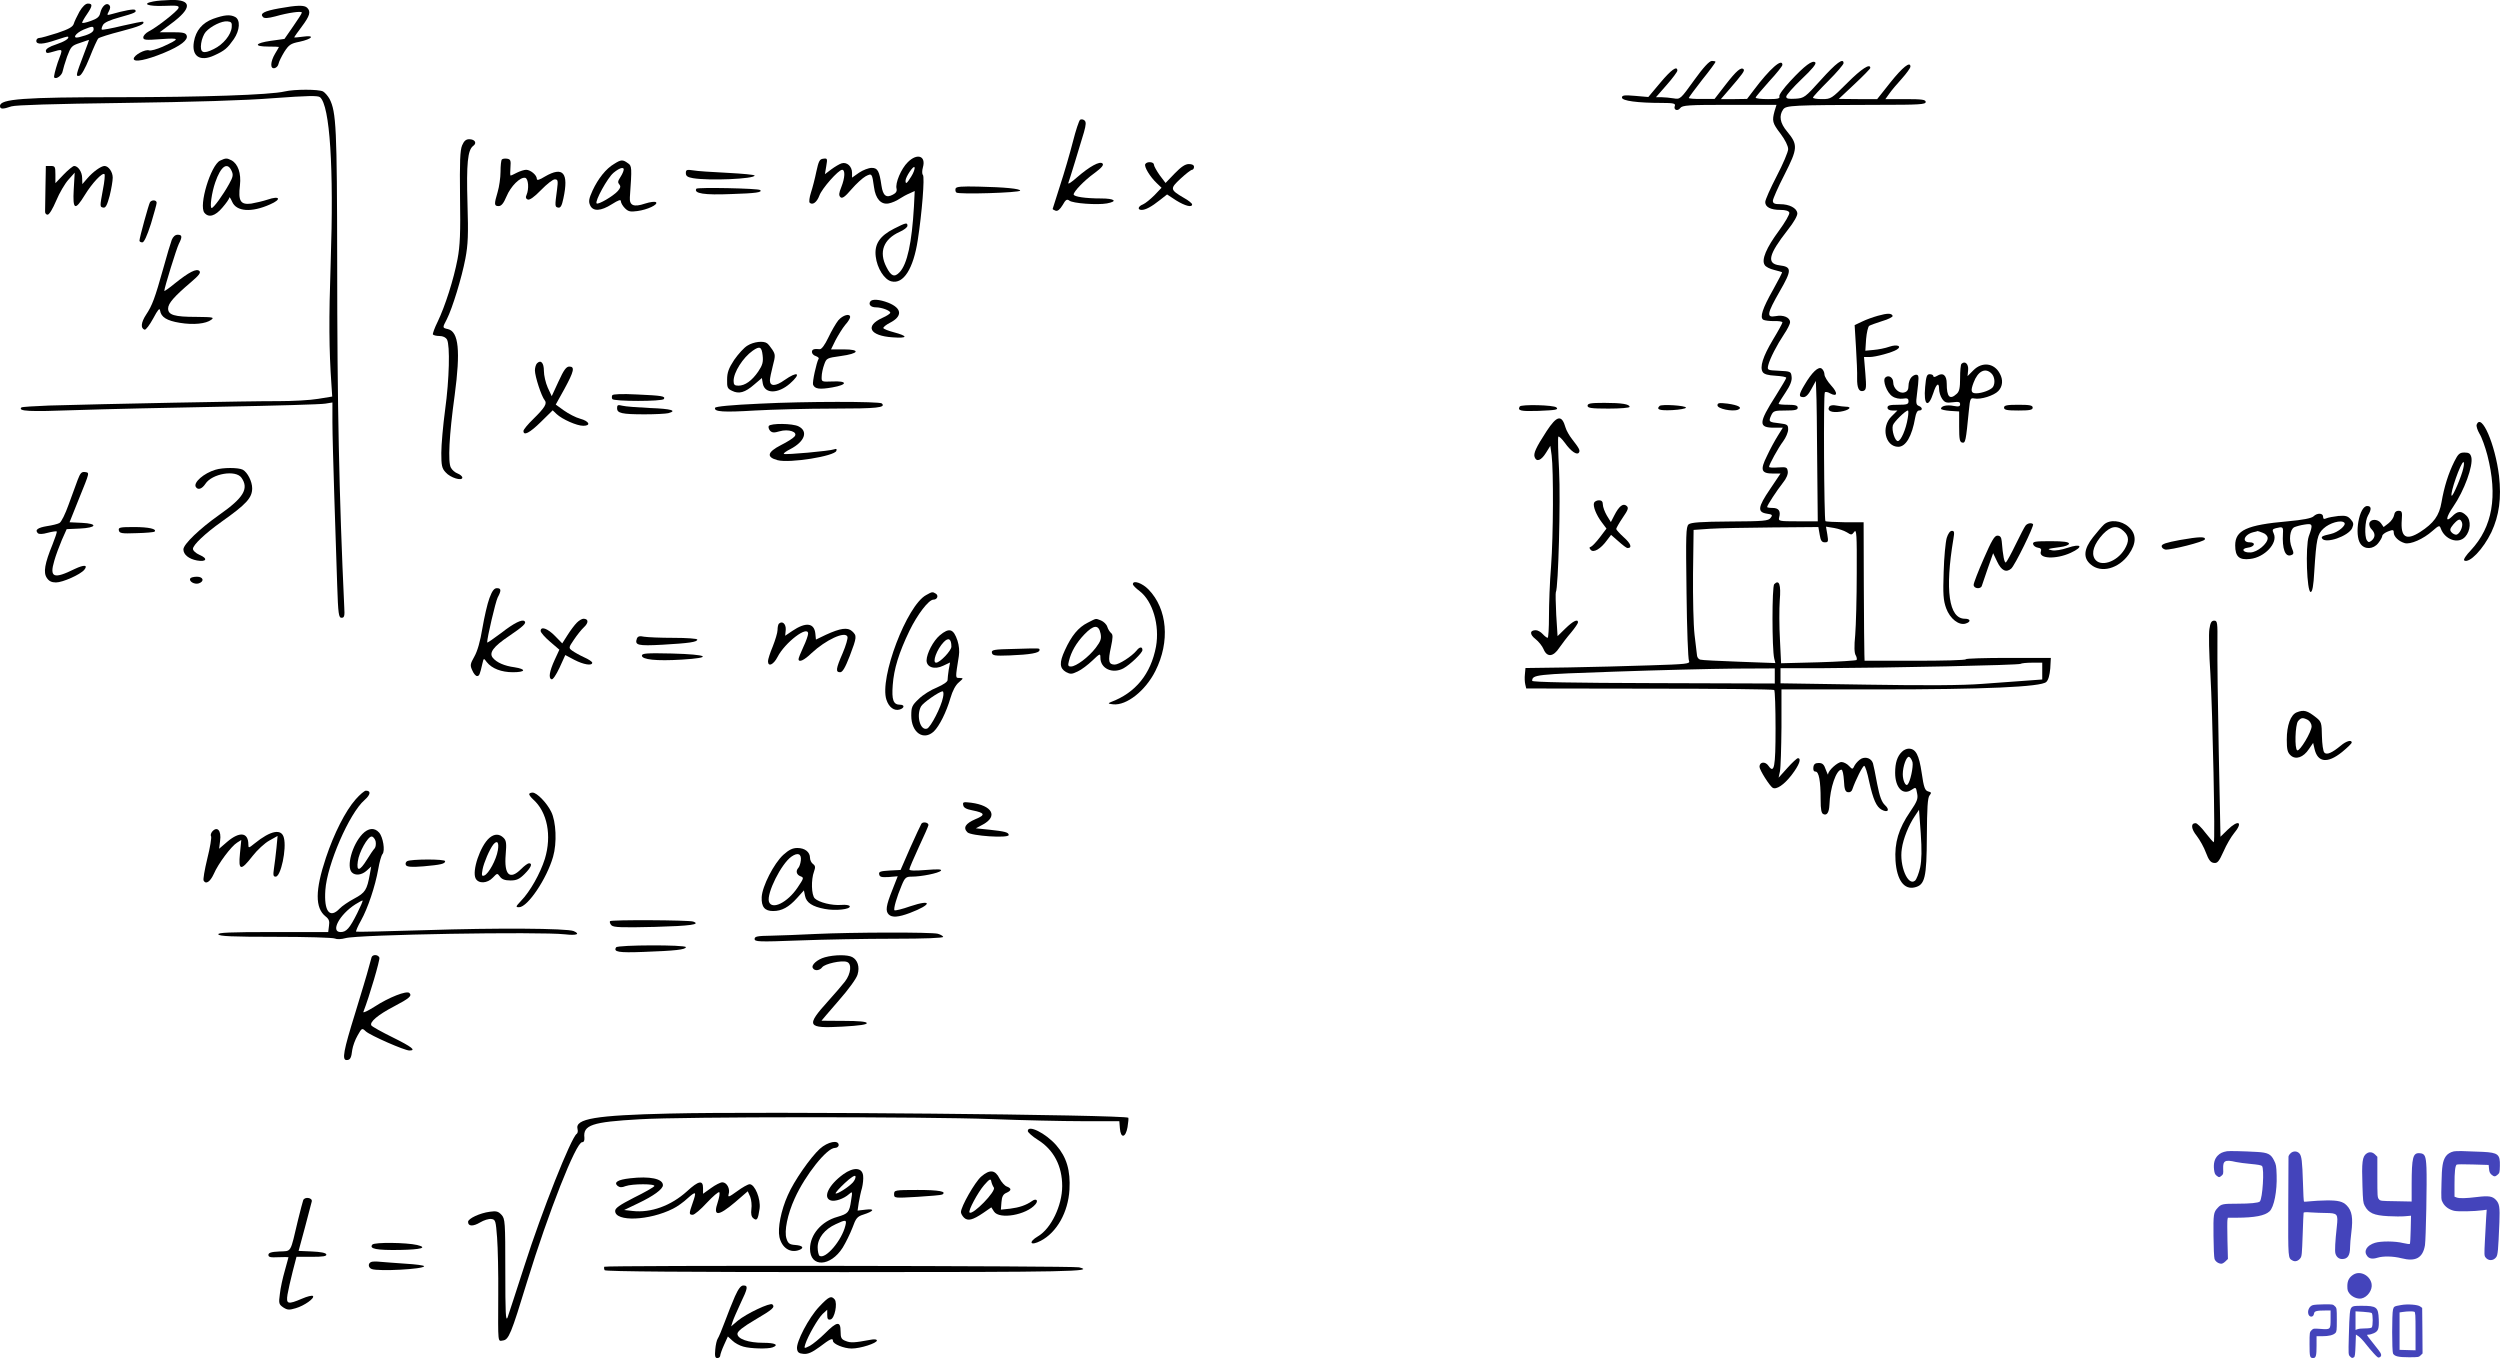 <svg xmlns="http://www.w3.org/2000/svg" version="1.0" width="1308.61pt" height="710.877pt" viewBox="0 0 1308.61 710.877" preserveAspectRatio="xMidYMid meet">
<g transform="translate(-51,754.877) scale(0.1,-0.1)" fill="#000000" stroke="none">
<path d="M1312 7541 c-63 -12 -28 -26 55 -23 72 3 82 1 77 -12 -7 -17 -111 -99 -156 -122 -15 -8 -28 -22 -28 -31 0 -14 12 -15 93 -9 101 7 102 3 8 -40 -30 -13 -62 -22 -70 -19 -20 8 -81 -25 -81 -44 0 -20 66 -7 158 31 87 36 128 68 119 91 -5 14 -20 17 -74 17 l-67 0 60 45 c110 81 110 126 0 124 -33 -1 -76 -4 -94 -8z"/>
<path d="M926 7488 c-13 -24 -27 -53 -30 -64 -5 -16 -26 -28 -86 -48 -44 -14 -86 -26 -95 -26 -8 0 -15 -7 -15 -15 0 -21 35 -19 105 5 32 11 60 19 61 17 9 -9 -18 -26 -63 -41 -34 -11 -53 -23 -53 -33 0 -11 6 -14 23 -9 72 20 68 26 39 -53 -13 -40 -22 -75 -18 -78 11 -11 41 12 44 33 2 10 12 45 23 76 20 53 24 58 67 72 25 9 47 16 48 16 1 0 -11 -33 -26 -72 -43 -113 -45 -120 -25 -116 11 2 30 36 54 95 20 51 41 97 46 101 6 5 59 22 118 37 96 25 127 38 116 50 -2 2 -51 -8 -108 -21 -57 -14 -106 -23 -108 -20 -3 2 0 13 6 24 7 13 36 26 87 40 80 22 92 28 81 39 -6 6 -56 -3 -126 -23 -22 -6 -22 -5 -11 16 8 15 9 25 1 33 -14 14 -38 -7 -46 -41 -4 -21 -16 -31 -50 -43 -25 -9 -45 -13 -45 -9 0 4 11 24 25 44 30 44 31 56 5 56 -12 0 -28 -15 -44 -42z m74 -93 c0 -15 -24 -28 -76 -41 -39 -10 -20 21 24 40 47 19 52 19 52 1z"/>
<path d="M1971 7505 c-78 -14 -103 -27 -84 -46 7 -7 26 -6 64 4 70 20 139 29 139 20 0 -5 -21 -37 -46 -73 l-45 -65 -72 -10 c-84 -12 -91 -30 -12 -30 30 0 55 -1 55 -2 0 -1 -9 -17 -20 -35 -25 -42 -27 -81 -3 -76 10 2 19 12 21 23 2 11 16 39 30 62 24 37 33 44 79 53 69 15 84 36 20 27 -26 -4 -47 -5 -47 -4 0 2 18 28 40 57 42 56 48 78 28 98 -15 15 -52 14 -147 -3z"/>
<path d="M1625 7450 c-56 -21 -90 -61 -100 -120 -13 -76 32 -106 107 -71 55 25 69 38 102 85 32 47 35 101 7 116 -27 14 -57 11 -116 -10z m98 -43 c-3 -40 -44 -91 -94 -115 -56 -28 -73 -20 -66 30 3 22 14 49 24 60 27 30 84 58 113 55 21 -2 25 -7 23 -30z"/>
<path d="M9378 7129 c-72 -100 -73 -101 -108 -95 -19 3 -48 6 -64 6 l-28 0 56 64 c31 35 56 69 56 75 0 28 -32 5 -89 -63 l-63 -75 -69 6 c-57 5 -69 3 -69 -9 0 -17 81 -28 209 -28 60 0 72 -3 68 -15 -9 -21 14 -31 28 -12 11 15 41 17 258 17 l246 0 -10 -32 c-14 -52 -12 -63 31 -119 24 -32 40 -64 40 -81 0 -14 -27 -78 -60 -141 -33 -64 -60 -124 -60 -136 0 -26 28 -41 80 -41 26 0 43 -5 46 -14 3 -8 -22 -51 -55 -96 -65 -88 -92 -151 -74 -178 5 -10 28 -21 49 -26 21 -5 40 -11 42 -12 2 -1 -19 -42 -47 -92 -55 -97 -71 -145 -51 -157 7 -4 32 -7 56 -7 24 1 44 -2 44 -7 0 -4 -22 -45 -50 -91 -52 -87 -70 -143 -53 -169 7 -11 28 -17 67 -19 31 -2 56 -6 56 -11 0 -4 -25 -46 -55 -94 -91 -143 -92 -167 -8 -167 l45 0 -26 -42 c-15 -24 -41 -71 -57 -106 -37 -74 -30 -92 32 -92 l39 0 -55 -82 c-64 -94 -67 -120 -17 -128 29 -4 32 -7 20 -22 -11 -16 -36 -18 -213 -19 -153 -1 -204 -5 -216 -15 -14 -12 -15 -53 -11 -357 2 -188 8 -349 13 -358 7 -15 -13 -17 -204 -23 -117 -4 -311 -9 -432 -11 l-220 -3 -3 -33 c-2 -17 -1 -41 2 -53 l5 -21 645 -1 c355 0 649 -3 653 -7 4 -4 7 -95 7 -202 0 -203 -7 -238 -37 -195 -17 25 -47 21 -47 -5 0 -16 52 -99 69 -110 19 -11 59 15 99 67 40 52 53 88 33 88 -5 0 -30 -23 -55 -51 l-46 -51 7 33 c4 19 7 123 8 231 l0 198 505 0 c556 0 854 13 881 39 11 10 18 36 21 71 l3 55 -222 0 c-123 0 -223 -3 -223 -7 0 -5 -119 -8 -265 -8 l-265 0 -1 33 c-1 17 -2 181 -3 362 l-1 330 -97 0 c-53 1 -100 3 -103 6 -7 8 -11 667 -3 674 3 4 16 2 27 -5 39 -21 43 1 6 41 -19 21 -35 47 -35 58 0 10 -6 24 -14 30 -17 14 -52 -19 -91 -86 -30 -50 -31 -63 -5 -63 13 0 27 14 42 43 l23 42 2 -55 c2 -30 4 -196 5 -368 l3 -312 -104 0 c-100 0 -103 1 -98 21 9 33 -3 49 -34 49 -16 0 -29 2 -29 5 0 9 52 88 82 126 19 23 28 46 26 60 -3 22 -7 24 -50 21 -27 -2 -48 -1 -48 3 0 12 49 101 74 134 14 19 26 47 26 62 0 24 -4 27 -45 32 -56 6 -59 8 -44 41 11 24 17 26 76 26 49 0 63 3 63 15 0 11 -12 15 -50 15 -27 0 -50 2 -50 5 0 3 16 30 36 59 25 37 35 63 32 83 -3 27 -5 28 -66 31 -62 3 -62 3 -56 30 9 35 45 105 83 162 17 25 31 53 31 62 0 25 -35 40 -75 32 -50 -9 -47 11 21 130 64 111 64 128 -2 136 -68 9 -57 56 43 184 34 43 53 77 51 90 -4 26 -42 46 -90 46 -29 0 -38 4 -38 18 0 9 27 71 61 137 70 138 71 156 13 226 -37 44 -43 82 -20 115 16 21 41 23 504 24 208 0 242 2 242 15 0 12 -18 15 -106 15 l-105 0 20 28 c11 16 41 52 66 79 25 28 45 56 45 63 0 30 -41 -3 -105 -83 l-69 -87 -101 0 -100 1 83 78 c45 42 82 80 82 84 0 26 -47 -5 -120 -78 -83 -83 -86 -85 -132 -85 -27 0 -48 3 -48 8 0 4 36 43 80 87 44 44 80 86 80 93 0 30 -38 2 -119 -88 -83 -92 -87 -95 -133 -98 -36 -2 -48 0 -48 11 0 8 36 49 81 92 55 52 78 80 71 87 -14 14 -55 -16 -131 -98 -36 -39 -60 -72 -57 -80 4 -11 -8 -14 -59 -14 -36 0 -65 3 -65 8 0 4 32 41 70 84 39 42 70 81 70 87 0 38 -66 -20 -150 -132 l-35 -46 -68 -1 -69 0 44 51 c70 81 82 98 75 105 -13 14 -38 -8 -94 -80 l-58 -75 -67 0 c-38 -1 -68 2 -68 5 0 3 32 46 70 95 39 48 70 91 70 94 0 3 -9 5 -19 5 -13 0 -44 -33 -93 -101z m657 -2379 c5 -31 11 -40 27 -40 18 0 19 4 13 41 l-7 41 43 -7 c24 -4 54 -15 67 -23 23 -15 25 -14 38 3 12 16 14 -14 13 -216 0 -129 -4 -274 -8 -324 -6 -60 -5 -96 3 -107 5 -9 7 -20 4 -24 -4 -3 -94 -9 -201 -12 l-194 -5 -6 124 c-4 68 -4 161 -1 205 7 83 -3 111 -29 85 -12 -12 -12 -339 0 -389 l6 -24 -189 7 c-104 4 -196 8 -204 11 -9 2 -16 12 -17 21 -1 10 -7 59 -13 109 -6 51 -9 195 -8 320 l3 229 85 6 c47 3 194 6 327 7 l241 2 7 -40z m1165 -714 l0 -44 -82 -6 c-46 -3 -150 -11 -233 -17 -102 -8 -296 -9 -602 -4 l-453 7 0 40 0 39 203 0 c373 2 1047 16 1054 23 3 3 30 6 60 6 l53 0 0 -44z m-1400 -26 l0 -39 -635 2 c-415 1 -635 5 -635 12 1 32 18 34 430 48 228 8 511 15 628 16 l212 1 0 -40z"/>
<path d="M2000 7070 c-75 -18 -436 -30 -870 -30 -495 0 -620 -9 -620 -46 0 -17 14 -18 60 -2 24 7 215 13 590 18 362 5 634 13 783 25 178 13 231 14 242 5 52 -43 73 -371 56 -865 -10 -297 -9 -455 4 -641 l4 -61 -74 -12 c-40 -7 -133 -12 -207 -12 -131 1 -929 -15 -1201 -23 -77 -3 -142 -7 -145 -10 -19 -20 39 -23 283 -14 149 5 495 13 770 18 275 5 517 12 538 16 l37 6 0 -103 c0 -57 5 -234 10 -394 5 -159 12 -366 15 -460 5 -152 8 -170 23 -170 14 0 17 9 14 55 -27 579 -37 1067 -37 1805 -1 705 -5 787 -40 856 -9 16 -24 33 -34 39 -23 12 -150 12 -201 0z"/>
<path d="M6164 6922 c-6 -4 -23 -56 -38 -115 -15 -59 -45 -162 -67 -229 -21 -66 -39 -122 -39 -123 0 -2 7 -6 15 -9 11 -4 23 6 37 29 16 29 23 33 35 24 17 -15 147 -24 197 -15 59 11 41 26 -31 26 -80 0 -143 9 -143 21 0 15 54 72 108 111 38 28 51 43 43 51 -14 14 -67 -15 -134 -73 -28 -25 -48 -38 -45 -29 7 18 58 186 82 266 11 40 12 54 2 62 -6 5 -16 7 -22 3z"/>
<path d="M2929 6788 c-11 -26 -13 -86 -11 -270 3 -188 0 -256 -13 -325 -20 -106 -65 -247 -104 -328 -16 -32 -27 -63 -25 -67 3 -4 18 -8 34 -8 19 0 33 -7 40 -19 16 -31 12 -207 -10 -367 -11 -82 -20 -184 -20 -226 0 -66 3 -81 23 -102 24 -28 87 -47 87 -27 0 6 -11 16 -24 21 -14 5 -30 19 -36 31 -16 29 -9 169 20 379 31 233 21 332 -35 346 -30 7 -30 6 -6 52 29 57 78 217 97 317 14 74 16 125 11 290 -6 207 1 279 30 300 21 15 9 35 -21 35 -17 0 -27 -9 -37 -32z"/>
<path d="M5262 6700 c-35 -34 -67 -110 -59 -139 3 -13 -3 -23 -19 -31 -35 -19 -52 -6 -60 47 -11 77 -20 93 -51 93 -16 0 -45 -11 -66 -25 l-37 -26 0 25 c0 34 -27 58 -54 50 -11 -3 -36 -18 -55 -32 l-33 -25 7 42 c7 40 6 42 -16 39 -19 -2 -24 -13 -36 -68 -7 -35 -20 -85 -28 -109 -8 -25 -11 -49 -7 -53 15 -15 38 2 51 37 13 37 100 135 119 135 17 0 15 -42 -4 -90 -13 -32 -14 -44 -5 -53 9 -9 23 0 58 41 25 29 58 59 74 68 33 17 34 16 44 -57 8 -61 37 -93 77 -85 16 3 42 14 56 24 15 10 39 23 54 29 l26 12 -4 -82 c-11 -189 -35 -301 -75 -343 -27 -29 -45 -21 -69 27 -41 79 -15 146 69 184 23 10 41 24 41 32 0 18 -7 17 -70 -15 -75 -38 -104 -81 -96 -146 7 -61 45 -121 82 -130 63 -16 115 66 138 216 22 141 37 331 27 341 -5 5 -5 22 0 40 17 60 -30 76 -79 27z m18 -75 c-23 -37 -30 -43 -30 -22 0 20 43 83 47 70 3 -7 -5 -29 -17 -48z"/>
<path d="M1662 6708 c-49 -24 -113 -235 -82 -273 22 -27 56 -18 94 27 20 23 36 46 36 52 1 6 7 -3 15 -21 22 -52 101 -58 199 -14 62 27 51 47 -13 25 -24 -8 -63 -17 -86 -21 -56 -7 -69 13 -59 96 7 63 -10 112 -45 131 -24 12 -29 12 -59 -2z m60 -53 c10 -21 8 -32 -12 -68 -33 -60 -82 -127 -92 -127 -11 0 0 81 19 135 29 84 63 108 85 60z"/>
<path d="M3137 6714 c-4 -4 -7 -33 -7 -64 0 -31 -7 -79 -15 -106 -19 -64 -19 -74 5 -74 14 0 26 14 41 50 23 55 72 103 98 98 17 -4 21 -58 7 -90 -6 -12 -3 -20 7 -24 10 -3 34 14 69 50 30 31 62 56 72 56 16 0 18 -6 12 -52 -12 -90 -12 -92 6 -96 12 -2 19 9 27 48 29 134 -1 170 -96 115 -31 -19 -43 -22 -43 -12 0 19 -33 47 -56 47 -10 0 -32 -7 -48 -15 -15 -8 -30 -15 -33 -15 -3 0 -3 19 -1 43 3 36 0 42 -17 45 -12 2 -24 0 -28 -4z"/>
<path d="M3725 6691 c-43 -25 -84 -77 -113 -139 -20 -44 -22 -58 -13 -78 15 -33 56 -31 114 6 35 22 47 26 47 15 0 -8 10 -25 21 -36 18 -18 29 -20 65 -15 53 7 110 34 98 46 -5 5 -30 2 -58 -7 -59 -20 -82 -10 -79 33 11 157 11 165 -11 179 -26 19 -35 19 -71 -4z m48 -38 c-3 -10 -12 -27 -19 -37 -10 -15 -11 -23 -2 -33 8 -10 6 -18 -8 -34 -24 -27 -103 -73 -111 -65 -11 10 57 134 88 160 36 30 61 34 52 9z"/>
<path d="M6505 6690 c-8 -13 25 -67 60 -100 l25 -24 -37 -39 c-21 -21 -48 -43 -60 -48 -26 -10 -31 -29 -7 -29 20 0 51 16 96 52 l37 29 47 -31 c47 -29 84 -39 84 -21 0 5 -19 21 -43 34 -73 43 -74 48 -17 101 27 25 54 46 60 46 5 0 10 7 10 15 0 10 -10 15 -27 15 -19 0 -40 -14 -74 -49 l-48 -50 -31 41 c-16 23 -30 48 -30 55 0 15 -36 18 -45 3z"/>
<path d="M748 6570 c-1 -60 -2 -118 -2 -127 -1 -10 5 -18 13 -18 9 0 27 31 45 73 17 41 46 90 64 110 l33 37 -5 -87 c-6 -108 6 -115 58 -30 38 62 92 120 103 109 3 -4 0 -40 -8 -79 -17 -93 -17 -92 2 -96 12 -2 20 13 33 62 9 36 16 78 16 95 0 30 -22 61 -43 61 -18 0 -61 -31 -90 -65 l-26 -30 -1 32 c0 31 -21 63 -42 63 -6 0 -31 -20 -55 -45 l-43 -45 0 45 c0 41 -2 45 -25 45 l-25 0 -2 -110z"/>
<path d="M4100 6643 c0 -16 9 -22 38 -27 84 -14 322 -4 322 14 0 4 -64 10 -142 14 -79 4 -160 9 -180 13 -33 5 -38 3 -38 -14z"/>
<path d="M5512 6562 c-2 -7 -1 -17 4 -21 11 -11 334 -1 334 10 0 10 -81 18 -219 21 -87 2 -115 0 -119 -10z"/>
<path d="M4155 6561 c-15 -25 41 -34 183 -28 129 4 164 9 151 21 -10 9 -328 15 -334 7z"/>
<path d="M1295 6490 c-7 -12 -55 -186 -55 -201 0 -5 7 -9 15 -9 9 0 24 32 45 97 16 54 30 103 30 110 0 16 -26 17 -35 3z"/>
<path d="M1409 6293 c-6 -16 -26 -82 -44 -148 -44 -157 -58 -195 -90 -243 -27 -41 -30 -72 -8 -79 6 -2 26 24 45 59 25 47 34 57 36 41 5 -34 35 -53 103 -64 72 -12 137 -5 165 16 17 13 8 14 -78 15 -116 0 -148 10 -148 44 0 27 32 63 120 138 41 35 52 49 44 58 -15 15 -54 -5 -129 -65 -30 -25 -55 -42 -55 -39 0 16 64 222 76 246 19 37 18 48 -6 48 -13 0 -24 -10 -31 -27z"/>
<path d="M5065 5970 c-10 -16 4 -30 30 -30 30 0 75 -17 75 -28 0 -5 -18 -17 -41 -27 -94 -43 -67 -94 53 -102 81 -6 84 6 5 27 -26 7 -50 16 -53 21 -2 5 13 17 34 28 67 34 64 76 -8 105 -46 18 -86 21 -95 6z"/>
<path d="M10340 5896 c-25 -7 -62 -20 -84 -31 l-38 -18 7 -116 c4 -64 7 -136 6 -161 -1 -53 10 -75 34 -67 14 6 15 18 9 92 l-7 85 30 0 c31 0 119 24 142 39 28 18 2 29 -39 15 -22 -8 -59 -15 -83 -17 l-43 -4 4 61 c3 34 10 64 16 69 6 4 37 15 68 25 32 9 56 22 55 27 -5 15 -27 15 -77 1z"/>
<path d="M4898 5872 c-12 -15 -36 -56 -52 -90 -19 -40 -36 -62 -45 -61 -31 3 -41 -1 -41 -15 0 -8 9 -18 20 -21 11 -4 18 -10 15 -14 -11 -19 -34 -123 -29 -136 9 -22 33 -26 101 -14 81 14 81 35 -1 31 -55 -2 -56 -2 -55 25 0 16 6 44 13 63 12 34 14 35 86 45 97 13 107 35 16 35 l-66 0 24 49 c14 26 36 62 50 79 15 16 26 35 26 41 0 21 -38 11 -62 -17z"/>
<path d="M4423 5740 c-18 -10 -49 -45 -70 -75 -29 -44 -37 -67 -37 -103 -1 -41 2 -48 26 -59 36 -18 68 -9 116 33 l40 34 5 -30 c11 -54 80 -53 142 1 62 55 41 67 -29 18 -46 -33 -76 -34 -76 -1 0 10 7 44 15 75 14 53 14 60 -2 85 -10 15 -22 30 -28 34 -19 14 -70 8 -102 -12z m79 -52 c4 -35 -1 -51 -23 -84 -33 -48 -69 -74 -104 -74 -20 0 -25 5 -25 25 0 45 49 122 100 158 37 26 47 21 52 -25z"/>
<path d="M3321 5647 c-6 -6 -11 -23 -11 -37 0 -31 34 -136 51 -156 14 -17 2 -38 -60 -99 -28 -27 -51 -55 -51 -62 0 -27 32 -11 91 47 l62 61 21 -20 c29 -27 105 -61 139 -61 42 0 32 24 -16 37 -23 6 -61 26 -85 43 l-43 31 46 83 c50 92 55 116 25 116 -16 0 -29 -18 -56 -77 l-36 -78 -21 45 c-11 25 -20 64 -20 87 0 43 -16 60 -36 40z"/>
<path d="M10777 5644 c-4 -4 -7 -37 -7 -74 0 -52 -4 -71 -18 -83 -36 -33 -52 -16 -52 54 0 44 -20 60 -51 40 -12 -7 -19 -7 -19 -1 0 5 -8 10 -19 10 -15 0 -19 -11 -24 -67 -9 -97 16 -114 43 -31 15 48 30 58 30 21 0 -16 7 -39 16 -52 14 -20 23 -22 55 -18 31 4 39 2 39 -10 0 -12 -7 -14 -34 -9 -35 7 -66 0 -66 -15 0 -4 21 -9 48 -11 l47 -3 0 -80 c0 -66 3 -80 16 -83 17 -3 19 5 35 169 6 61 8 66 28 62 34 -7 103 15 126 39 23 24 26 59 8 91 -29 56 -93 64 -139 17 l-30 -30 3 32 c3 32 -17 50 -35 32z m157 -50 c17 -16 21 -51 8 -71 -10 -15 -57 -33 -88 -33 -27 0 -30 13 -13 57 22 59 61 79 93 47z"/>
<path d="M10516 5575 c-9 -9 -16 -29 -16 -45 0 -20 -6 -31 -21 -35 -26 -9 -59 20 -59 52 0 26 -25 42 -42 25 -15 -15 9 -80 38 -98 14 -10 37 -14 54 -12 24 4 30 1 30 -14 0 -15 -8 -18 -55 -18 -42 0 -55 -3 -55 -15 0 -9 10 -15 26 -15 l26 0 -31 -31 c-56 -55 -33 -158 35 -159 40 0 72 55 89 153 4 23 11 37 20 37 20 0 19 16 -1 24 -14 5 -16 16 -10 59 11 90 11 100 0 104 -7 2 -19 -3 -28 -12z m-20 -215 c-9 -58 -36 -120 -52 -120 -15 0 -33 56 -26 82 4 17 66 78 79 78 3 0 3 -18 -1 -40z"/>
<path d="M3715 5480 c-3 -6 -3 -14 0 -20 8 -13 262 -13 270 0 9 15 -8 18 -142 24 -76 4 -124 2 -128 -4z"/>
<path d="M4491 5436 c-156 -7 -236 -15 -238 -22 -7 -21 44 -24 209 -14 90 5 274 10 410 10 231 0 276 5 254 27 -11 11 -401 11 -635 -1z"/>
<path d="M8820 5425 c0 -12 19 -15 110 -15 61 0 110 4 110 9 0 14 -40 21 -132 21 -72 0 -88 -3 -88 -15z"/>
<path d="M9500 5427 c0 -18 77 -34 107 -23 26 11 3 24 -54 32 -44 5 -53 4 -53 -9z"/>
<path d="M3740 5412 c0 -26 24 -32 145 -32 55 0 110 3 123 6 49 13 16 23 -95 27 -65 3 -130 8 -145 12 -24 6 -28 4 -28 -13z"/>
<path d="M8465 5421 c-13 -22 5 -26 98 -23 92 4 106 6 94 18 -13 13 -184 17 -192 5z"/>
<path d="M9197 5424 c-19 -19 -1 -25 66 -22 39 2 72 8 72 13 0 11 -127 19 -138 9z"/>
<path d="M10085 5420 c-13 -22 12 -33 59 -26 45 7 65 26 27 26 -10 0 -32 3 -49 6 -18 4 -32 1 -37 -6z"/>
<path d="M11000 5415 c0 -12 15 -15 75 -15 60 0 75 3 75 15 0 12 -15 15 -75 15 -60 0 -75 -3 -75 -15z"/>
<path d="M8605 5291 c-56 -86 -69 -116 -62 -135 10 -27 34 -18 59 22 l23 37 7 -50 c10 -81 9 -418 -3 -580 -7 -82 -11 -201 -11 -262 0 -62 -3 -113 -7 -113 -4 0 -16 9 -26 20 -10 11 -26 20 -36 20 -32 0 -33 -22 -2 -46 17 -13 36 -37 43 -54 18 -43 51 -40 82 8 14 20 42 57 62 80 20 24 36 48 36 53 0 20 -26 7 -66 -32 l-41 -40 -7 111 c-3 61 -4 115 -2 119 13 20 25 480 17 636 -5 93 -7 173 -4 178 2 4 18 -10 34 -32 32 -45 64 -67 74 -51 7 11 2 21 -36 70 -15 19 -30 46 -34 60 -20 70 -45 65 -100 -19z"/>
<path d="M13474 5326 c-3 -7 4 -29 15 -48 12 -19 30 -70 41 -112 55 -215 27 -375 -86 -497 -26 -27 -41 -50 -35 -54 27 -16 99 59 142 148 41 88 53 178 40 295 -20 165 -92 332 -117 268z"/>
<path d="M4534 5319 c-3 -6 0 -17 7 -25 11 -11 22 -11 49 -3 47 14 99 -3 79 -27 -7 -9 -39 -29 -71 -45 -72 -37 -78 -63 -18 -79 63 -17 299 21 308 49 3 10 0 12 -11 8 -23 -9 -257 -30 -264 -24 -3 3 12 14 34 25 75 39 95 93 43 119 -31 16 -146 17 -156 2z"/>
<path d="M13357 5133 c-31 -62 -53 -132 -67 -213 -12 -71 -41 -110 -112 -156 -74 -47 -103 -28 -96 64 3 41 1 47 -17 47 -13 0 -21 -8 -23 -22 -2 -13 -15 -32 -29 -43 l-26 -20 -14 20 c-17 24 -56 23 -61 -1 -2 -9 4 -24 13 -32 19 -20 19 -41 -1 -58 -13 -10 -17 -10 -25 2 -13 22 -10 101 6 129 20 34 18 50 -4 50 -42 0 -69 -150 -35 -198 22 -31 67 -29 93 4 12 15 21 32 21 38 0 6 14 17 30 23 26 10 30 9 30 -6 0 -21 26 -46 57 -55 29 -9 98 21 146 64 33 29 37 30 43 13 21 -59 92 -84 128 -44 28 31 32 85 7 110 -27 27 -46 27 -76 -4 -36 -35 -32 -4 6 51 58 84 106 216 95 260 -5 19 -13 24 -36 24 -25 0 -33 -7 -53 -47z m47 -35 c-8 -40 -55 -150 -61 -144 -10 10 48 176 62 176 4 0 3 -15 -1 -32z m-7 -284 c8 -20 -13 -64 -31 -64 -7 0 -19 6 -25 14 -9 11 -6 19 11 40 27 30 36 32 45 10z"/>
<path d="M1638 5090 c-61 -18 -117 -67 -103 -90 11 -18 32 -11 50 16 35 54 159 75 189 32 40 -57 11 -105 -116 -194 -102 -72 -188 -154 -188 -181 0 -27 28 -50 71 -58 50 -9 59 10 14 29 -20 9 -35 22 -35 32 0 20 63 80 150 142 130 92 160 125 160 175 0 35 -24 83 -49 97 -23 12 -104 12 -143 0z"/>
<path d="M917 5038 c-9 -24 -30 -82 -48 -131 -17 -48 -38 -91 -48 -96 -9 -5 -37 -12 -64 -16 -49 -8 -66 -20 -49 -37 6 -6 24 -6 52 2 23 6 44 9 47 7 2 -3 -8 -33 -22 -68 -41 -100 -49 -147 -30 -175 11 -17 25 -24 48 -24 35 0 127 41 148 66 21 26 0 28 -49 5 -111 -55 -134 -46 -108 42 8 29 27 79 40 110 l25 56 67 3 c91 4 99 26 12 30 l-64 3 48 120 c59 146 58 139 32 143 -17 2 -24 -6 -37 -40z"/>
<path d="M8854 4917 c-7 -18 12 -65 41 -103 l24 -32 -34 -45 c-19 -25 -40 -47 -47 -50 -10 -3 -10 -7 -1 -17 15 -16 52 6 84 50 l22 29 39 -34 c21 -19 42 -35 47 -35 26 0 18 23 -19 56 -22 20 -40 40 -40 44 0 4 15 31 34 59 29 42 32 52 20 62 -18 15 -39 -1 -64 -50 l-18 -35 -21 34 c-11 19 -21 45 -21 58 0 15 -6 22 -20 22 -11 0 -23 -6 -26 -13z"/>
<path d="M12620 4846 c-10 -10 -57 -19 -135 -26 -216 -19 -275 -47 -275 -126 0 -59 21 -78 78 -71 76 8 146 83 124 132 -9 20 -8 24 11 29 36 9 39 7 37 -26 -5 -84 12 -127 43 -115 14 5 15 10 3 39 -16 40 -10 95 13 107 9 4 33 11 54 14 43 7 45 1 22 -62 -18 -53 -10 -291 10 -291 9 0 15 33 19 108 11 172 16 194 48 224 32 30 93 47 109 31 13 -13 -33 -51 -70 -59 -45 -10 -52 -14 -46 -24 18 -29 137 12 157 54 9 22 8 29 -8 47 -15 17 -27 20 -64 17 -25 -3 -53 -8 -62 -12 -13 -6 -18 -4 -18 8 0 20 -31 21 -50 2z m-266 -86 c15 -5 26 -17 26 -28 0 -29 -54 -74 -90 -75 -40 -2 -52 20 -14 25 36 4 44 28 10 28 -44 0 -29 41 19 53 11 2 21 5 22 6 1 0 13 -3 27 -9z"/>
<path d="M11523 4803 c-11 -10 -36 -40 -57 -66 -49 -62 -53 -109 -12 -143 54 -47 146 -22 199 53 41 58 41 107 -1 144 -38 34 -98 40 -129 12z m104 -35 c28 -26 29 -53 3 -96 -41 -66 -126 -93 -155 -49 -20 32 -4 79 43 130 42 43 74 48 109 15z"/>
<path d="M11113 4798 c-6 -7 -29 -52 -53 -101 -23 -48 -46 -89 -50 -92 -8 -5 -16 35 -22 110 -2 22 -8 30 -23 30 -15 0 -30 -26 -71 -120 -29 -66 -53 -128 -53 -137 -1 -21 38 -25 43 -5 2 6 16 47 31 91 l28 79 21 -44 c22 -47 47 -59 73 -37 19 15 122 226 115 233 -9 9 -29 5 -39 -7z"/>
<path d="M1132 4773 c3 -16 15 -18 93 -15 49 1 91 5 94 8 14 14 -31 24 -107 24 -74 0 -83 -2 -80 -17z"/>
<path d="M10700 4733 c-6 -21 -14 -101 -16 -178 -4 -117 -2 -148 13 -190 20 -55 67 -92 103 -80 28 9 25 25 -5 25 -84 0 -105 149 -60 418 6 35 5 42 -8 42 -10 0 -20 -15 -27 -37z"/>
<path d="M11920 4722 c-70 -13 -95 -21 -95 -32 0 -8 9 -16 20 -18 28 -3 202 41 206 53 6 16 -28 15 -131 -3z"/>
<path d="M11152 4701 c2 -9 13 -17 25 -19 15 -2 20 -8 16 -19 -15 -39 77 -44 156 -8 69 32 57 51 -17 26 -29 -10 -65 -16 -80 -13 -31 6 -26 8 41 17 26 3 47 11 47 18 0 9 -28 13 -95 13 -82 0 -95 -2 -93 -15z"/>
<path d="M1506 4521 c-9 -15 22 -33 44 -26 31 10 25 35 -9 35 -17 0 -32 -4 -35 -9z"/>
<path d="M6440 4491 c0 -6 16 -22 35 -36 69 -53 106 -179 86 -291 -27 -143 -107 -242 -236 -290 -17 -7 -15 -9 12 -12 70 -7 169 71 221 175 77 153 63 324 -36 426 -33 34 -82 51 -82 28z"/>
<path d="M3072 4418 c-11 -29 -27 -100 -37 -158 -11 -68 -26 -120 -42 -148 -22 -39 -23 -46 -11 -72 7 -17 18 -30 25 -30 12 0 15 8 28 65 7 30 7 30 23 8 27 -34 77 -53 137 -53 67 0 72 16 8 26 -53 7 -93 25 -113 49 -22 26 2 59 84 114 75 51 93 68 82 78 -12 12 -55 -9 -123 -62 -40 -30 -73 -53 -73 -49 0 26 44 213 55 235 20 37 19 49 -4 49 -14 0 -25 -14 -39 -52z"/>
<path d="M5358 4434 c-101 -54 -246 -435 -208 -548 13 -40 41 -60 70 -51 25 8 26 25 1 25 -35 0 -44 25 -38 103 6 84 32 169 88 285 41 84 100 162 125 162 20 0 28 21 13 31 -18 11 -19 11 -51 -7z"/>
<path d="M3529 4289 c-11 -11 -33 -40 -48 -64 l-28 -44 -38 39 c-39 40 -75 52 -75 26 0 -8 22 -33 49 -56 l49 -42 -24 -52 c-28 -61 -34 -97 -17 -103 7 -3 24 23 42 61 l30 66 47 -25 c48 -25 94 -33 94 -15 0 5 -19 18 -42 28 -24 11 -52 27 -63 35 -19 14 -19 16 9 57 16 24 39 53 53 66 25 23 24 44 -3 44 -8 0 -23 -9 -35 -21z"/>
<path d="M6203 4289 c-48 -24 -84 -67 -119 -144 -30 -65 -28 -94 6 -114 23 -12 30 -12 61 3 20 9 54 35 77 57 40 38 42 39 42 15 0 -57 63 -86 120 -56 35 19 100 81 100 96 0 19 -15 18 -31 -3 -26 -31 -92 -73 -114 -73 -32 0 -36 18 -20 91 11 52 11 66 1 74 -7 6 -16 20 -20 33 -4 13 -19 27 -33 33 -30 11 -21 13 -70 -12z m68 -57 c5 -27 1 -39 -26 -75 -37 -48 -102 -97 -129 -97 -15 0 -17 5 -11 28 12 50 39 96 81 140 49 51 75 53 85 4z"/>
<path d="M12075 4256 c-4 -24 -2 -129 5 -232 12 -208 26 -884 18 -884 -3 0 -23 23 -44 50 -21 28 -44 50 -51 50 -27 0 -24 -30 6 -67 16 -21 38 -60 48 -88 14 -37 24 -51 41 -53 19 -3 27 7 51 60 15 35 40 77 54 94 51 61 24 75 -33 19 l-37 -36 -9 443 c-5 244 -8 498 -7 566 1 113 0 122 -17 122 -14 0 -20 -10 -25 -44z"/>
<path d="M4587 4284 c-4 -4 -7 -19 -7 -33 0 -14 -12 -53 -25 -86 -14 -33 -25 -68 -25 -77 0 -32 29 -19 50 22 39 76 160 168 160 122 0 -9 -11 -41 -25 -70 -14 -30 -25 -58 -25 -63 0 -20 29 -7 68 31 74 69 176 117 188 86 3 -8 -8 -46 -25 -86 -36 -83 -38 -100 -13 -100 12 0 26 23 50 85 38 100 38 106 12 130 -23 21 -61 16 -137 -19 l-52 -25 -3 31 c-6 57 -50 62 -121 14 l-37 -25 3 31 c2 31 -18 49 -36 32z"/>
<path d="M5429 4223 c-34 -29 -68 -94 -69 -131 0 -36 42 -50 87 -28 l36 17 -7 -38 c-3 -21 -6 -45 -6 -54 0 -9 -22 -24 -56 -39 -31 -12 -74 -39 -95 -60 -35 -33 -39 -42 -39 -87 0 -89 64 -133 118 -83 29 28 66 102 87 175 11 38 27 68 44 82 25 22 25 22 4 23 -23 0 -23 -4 -4 115 4 25 1 55 -7 80 -21 63 -43 70 -93 28z m61 -59 c0 -21 -60 -84 -80 -84 -22 0 4 71 40 108 25 26 40 17 40 -24z m-44 -266 c-9 -49 -64 -155 -83 -163 -36 -13 -58 68 -32 116 10 19 95 78 113 79 5 0 6 -15 2 -32z"/>
<path d="M3844 4207 c-13 -36 4 -40 134 -33 139 8 182 14 182 27 0 5 -56 9 -124 9 -68 0 -137 3 -155 6 -23 5 -32 2 -37 -9z"/>
<path d="M5817 4152 c-106 -2 -118 -5 -115 -20 3 -15 15 -17 94 -14 105 4 155 13 155 27 1 12 9 11 -134 7z"/>
<path d="M3870 4117 c0 -21 75 -29 208 -21 168 10 140 27 -51 32 -132 3 -157 1 -157 -11z"/>
<path d="M12532 3820 c-32 -13 -52 -68 -52 -143 0 -52 4 -67 20 -82 27 -25 67 -11 96 33 l22 32 7 -30 c16 -73 68 -79 144 -18 28 23 51 45 51 50 0 16 -29 8 -57 -16 -46 -38 -73 -50 -86 -37 -7 7 -12 45 -13 86 -1 69 -3 76 -29 97 -48 38 -65 43 -103 28z m59 -40 c10 -6 19 -21 19 -33 0 -29 -62 -132 -75 -126 -15 6 -11 134 4 153 16 19 25 20 52 6z"/>
<path d="M10465 3613 c-24 -23 -35 -58 -35 -109 0 -78 40 -120 85 -90 24 16 24 15 30 -18 6 -28 0 -43 -37 -97 -60 -88 -82 -161 -76 -256 7 -101 45 -153 101 -139 53 13 62 50 63 268 1 147 4 201 14 213 11 14 10 17 -7 21 -17 5 -23 20 -34 97 -14 95 -31 127 -68 127 -11 0 -27 -7 -36 -17z m56 -54 c5 -23 -12 -104 -26 -117 -10 -11 -25 21 -25 54 0 42 20 96 33 91 6 -2 14 -14 18 -28z m40 -551 c-7 -31 -19 -62 -27 -69 -37 -31 -83 79 -69 167 7 52 36 124 68 171 l22 33 9 -123 c6 -86 5 -140 -3 -179z"/>
<path d="M10254 3578 c-12 -6 -27 -21 -35 -34 -12 -24 -12 -24 -31 -4 -10 11 -28 20 -39 20 -20 0 -69 -44 -70 -64 0 -6 -5 5 -12 24 -9 27 -17 35 -37 35 -18 0 -26 -6 -28 -22 -2 -15 2 -23 11 -23 18 0 27 -49 27 -146 0 -54 4 -73 15 -77 18 -8 29 9 31 48 3 90 36 185 63 185 6 0 11 -26 13 -57 2 -46 7 -59 21 -61 10 -2 20 4 23 15 17 49 54 123 62 123 5 0 17 -37 26 -82 21 -95 38 -133 66 -148 32 -17 44 -1 17 24 -17 16 -28 44 -41 111 -9 50 -19 98 -22 108 -8 25 -35 36 -60 25z"/>
<path d="M2372 3365 c-54 -61 -114 -180 -156 -306 -57 -171 -57 -263 -2 -307 18 -14 22 -25 18 -50 l-4 -32 -290 0 c-227 0 -289 -3 -285 -12 3 -10 72 -13 298 -13 162 0 302 -4 312 -9 11 -5 33 -4 55 2 64 19 1016 35 1150 20 59 -7 82 1 45 17 -34 15 -412 17 -771 5 -200 -6 -365 -10 -368 -8 -2 3 9 29 26 59 35 63 74 178 90 269 6 36 16 71 22 78 15 17 3 90 -18 113 -24 27 -56 24 -87 -8 -54 -57 -85 -171 -55 -201 18 -18 52 -14 78 10 l23 21 -7 -39 c-15 -84 -24 -98 -82 -129 -30 -16 -65 -40 -76 -52 -52 -55 -83 -15 -75 97 9 133 125 401 205 471 32 28 35 49 7 49 -7 0 -31 -20 -53 -45z m104 -219 c3 -14 1 -31 -5 -38 -7 -7 -25 -34 -41 -60 -37 -60 -55 -63 -47 -8 6 48 52 130 72 130 8 0 17 -11 21 -24z m-96 -377 c-40 -80 -57 -99 -87 -99 -55 0 -6 92 77 145 19 12 36 21 38 20 2 -2 -11 -32 -28 -66z"/>
<path d="M3280 3392 c0 -5 9 -17 21 -28 74 -66 98 -189 61 -311 -24 -76 -77 -171 -125 -220 -28 -30 -29 -33 -10 -33 45 0 145 149 178 264 21 72 16 185 -10 236 -23 47 -75 100 -97 100 -10 0 -18 -4 -18 -8z"/>
<path d="M5552 3334 c2 -13 16 -21 48 -27 66 -13 70 -24 16 -46 -53 -23 -66 -45 -42 -69 19 -19 216 -32 216 -14 0 14 -20 19 -103 28 l-69 7 39 21 c77 43 47 98 -63 113 -41 5 -46 4 -42 -13z"/>
<path d="M5333 3237 c-4 -7 -31 -64 -59 -127 l-50 -115 -58 -3 c-48 -3 -57 -6 -54 -20 3 -14 12 -16 50 -14 l47 4 -29 -74 c-32 -80 -36 -108 -18 -126 17 -17 50 -15 111 8 116 44 119 74 2 35 -42 -15 -80 -24 -83 -21 -6 7 12 70 38 131 17 41 23 45 53 45 49 0 140 18 152 31 7 8 -15 9 -77 4 -61 -5 -88 -4 -88 3 0 6 23 59 50 118 28 59 50 110 50 114 0 14 -29 19 -37 7z"/>
<path d="M1620 3195 c-6 -8 -9 -19 -5 -24 3 -6 -5 -58 -20 -117 -14 -58 -23 -110 -19 -115 12 -21 34 -6 53 35 23 54 92 146 122 164 l22 14 -7 -71 c-9 -90 4 -93 66 -13 24 31 64 68 88 81 l43 24 -6 -64 c-4 -35 -9 -83 -13 -106 -5 -35 -4 -43 9 -43 27 0 58 146 43 203 -12 50 -69 39 -153 -29 -31 -25 -33 -26 -33 -6 0 64 -45 70 -110 15 l-43 -37 5 41 c8 54 -15 80 -42 48z"/>
<path d="M3072 3163 c-48 -41 -93 -174 -72 -213 15 -28 61 -26 90 5 23 24 23 24 37 5 10 -14 26 -20 55 -20 32 0 47 7 74 34 34 34 43 56 23 56 -6 0 -24 -13 -41 -30 -60 -60 -90 -31 -81 76 5 58 3 73 -11 87 -22 22 -48 22 -74 0z m44 -65 c-8 -49 -48 -123 -71 -132 -13 -5 -15 0 -9 32 7 36 36 104 56 130 21 25 31 12 24 -30z"/>
<path d="M4610 3074 c-49 -45 -110 -164 -113 -221 -2 -52 16 -73 60 -73 45 0 82 20 125 68 l36 40 6 -29 c7 -35 38 -56 103 -68 56 -11 136 -2 131 14 -2 6 -21 9 -44 7 -49 -4 -117 13 -139 34 -18 18 -20 98 -4 141 8 22 7 30 -5 39 -9 6 -16 21 -16 32 0 31 -27 52 -66 52 -25 0 -44 -9 -74 -36z m92 -29 c-2 -17 -8 -34 -13 -39 -15 -16 -10 -36 11 -44 19 -7 18 -10 -15 -59 -53 -79 -135 -119 -150 -74 -13 43 64 198 118 236 33 23 53 15 49 -20z"/>
<path d="M2641 3041 c-8 -5 -10 -14 -6 -21 6 -9 30 -11 92 -6 90 8 113 13 113 27 0 12 -181 11 -199 0z"/>
<path d="M3703 2727 c-3 -5 1 -15 8 -22 11 -11 58 -12 227 -8 186 5 243 13 200 28 -25 8 -430 10 -435 2z"/>
<path d="M4780 2660 c-80 -4 -184 -8 -232 -9 -74 -1 -88 -4 -88 -17 0 -15 20 -16 233 -8 127 5 350 9 495 9 165 0 261 4 259 10 -2 5 -14 12 -28 16 -31 9 -448 8 -639 -1z"/>
<path d="M3735 2590 c-15 -24 11 -29 143 -24 166 6 222 12 222 25 0 13 -357 12 -365 -1z"/>
<path d="M2455 2538 c-2 -7 -9 -33 -16 -58 -6 -25 -38 -130 -70 -235 -61 -196 -70 -245 -45 -245 19 0 25 10 30 54 3 19 15 53 28 75 22 39 23 40 43 21 23 -21 202 -100 228 -100 37 0 13 19 -88 69 -57 28 -107 56 -111 62 -11 18 35 56 117 99 82 43 97 56 82 71 -14 14 -108 -23 -183 -72 -35 -22 -60 -34 -58 -27 32 82 88 274 84 284 -7 17 -35 18 -41 2z"/>
<path d="M4828 2538 c-40 -11 -74 -41 -63 -57 9 -16 36 -13 49 5 14 18 100 37 128 28 28 -8 23 -61 -9 -103 -15 -19 -54 -65 -86 -100 -121 -134 -114 -146 73 -136 91 5 130 11 127 19 -2 7 -42 11 -120 11 -65 0 -117 1 -117 1 0 1 41 48 90 105 52 59 94 117 99 137 12 40 0 76 -28 91 -24 13 -92 13 -143 -1z"/>
<path d="M4015 1720 c-388 -9 -496 -27 -482 -81 3 -10 1 -22 -4 -25 -29 -18 -183 -406 -274 -691 -42 -131 -82 -252 -88 -270 -10 -25 -12 22 -12 242 0 259 -1 274 -20 295 -17 18 -27 21 -61 16 -53 -7 -114 -36 -114 -53 0 -24 26 -25 63 -3 20 12 46 20 59 18 22 -3 23 -9 30 -98 4 -52 7 -187 6 -300 -1 -258 -3 -242 24 -238 31 4 43 33 127 308 112 364 256 730 288 730 9 0 13 8 12 23 -8 67 39 83 289 97 228 14 1496 14 1842 1 157 -6 371 -11 477 -11 l192 0 3 -37 c4 -55 30 -51 40 6 4 25 6 47 4 49 -17 16 -1922 34 -2401 22z"/>
<path d="M5890 1628 c1 -7 24 -28 53 -46 83 -52 127 -137 127 -242 0 -101 -58 -222 -126 -262 -54 -32 -41 -53 14 -24 84 44 143 149 150 267 6 101 -15 171 -69 233 -56 64 -150 110 -149 74z"/>
<path d="M4801 1535 c-49 -45 -135 -168 -167 -242 -36 -80 -54 -173 -44 -220 13 -57 57 -85 104 -67 27 11 18 23 -21 26 -30 2 -38 8 -46 33 -13 38 5 128 43 211 55 122 168 264 210 264 11 0 20 7 20 15 0 29 -57 18 -99 -20z"/>
<path d="M4924 1402 c-77 -56 -109 -123 -65 -137 22 -7 68 9 95 33 18 16 19 15 11 -33 -9 -63 -15 -69 -72 -86 -83 -23 -143 -93 -143 -167 0 -99 107 -95 171 6 16 26 39 73 51 104 18 50 25 59 57 69 56 18 63 32 13 26 l-43 -5 6 41 c4 23 11 58 17 77 5 20 8 49 6 65 -5 43 -50 46 -104 7z m50 -43 c-22 -24 -83 -63 -90 -57 -2 3 19 27 48 54 32 30 53 43 56 36 2 -7 -4 -22 -14 -33z m-39 -226 c-19 -78 -104 -177 -135 -158 -5 3 -10 24 -10 45 0 48 37 95 95 121 53 25 58 24 50 -8z"/>
<path d="M5646 1390 c-33 -29 -106 -157 -106 -186 0 -7 7 -20 16 -29 20 -19 45 -13 101 25 l42 29 14 -22 c28 -43 170 -18 217 38 17 20 4 33 -18 17 -31 -22 -67 -34 -115 -40 l-48 -5 3 39 c2 29 9 42 26 49 27 12 28 23 2 33 -11 4 -28 23 -38 42 -23 46 -51 49 -96 10z m66 -57 c15 -18 -111 -147 -127 -131 -9 8 44 106 76 143 29 33 35 36 38 19 2 -10 8 -24 13 -31z"/>
<path d="M3808 1381 c-64 -7 -87 -21 -65 -40 11 -8 22 -9 41 -1 36 13 159 13 151 0 -4 -6 -51 -33 -106 -60 -76 -39 -99 -55 -99 -70 0 -58 179 -51 303 12 21 10 56 35 77 55 44 39 47 36 25 -27 -19 -54 -19 -60 1 -60 9 0 42 28 74 63 32 34 61 59 65 55 4 -4 0 -27 -8 -52 -26 -76 1 -76 91 0 l66 57 13 -29 c6 -16 9 -45 6 -64 -3 -25 0 -40 10 -48 19 -16 25 -6 33 50 7 51 -25 128 -52 128 -9 0 -39 -17 -66 -37 -43 -31 -49 -33 -44 -15 9 27 -9 62 -33 62 -10 0 -37 -14 -59 -30 l-42 -30 0 30 c0 43 -23 39 -84 -17 -84 -76 -189 -114 -285 -103 l-44 5 73 35 c80 38 130 74 130 95 0 34 -69 48 -172 36z"/>
<path d="M5190 1298 c0 -21 2 -21 122 -14 66 4 125 9 130 12 26 16 -17 24 -128 24 -120 0 -124 -1 -124 -22z"/>
<path d="M2097 1266 c-3 -8 -15 -55 -27 -103 -42 -177 -32 -162 -98 -165 -43 -2 -57 -7 -57 -18 0 -12 11 -14 53 -12 28 1 52 1 52 0 0 -2 -9 -33 -19 -70 -11 -38 -23 -92 -26 -122 -7 -50 -5 -55 18 -71 22 -14 31 -14 65 -4 45 13 101 53 90 64 -4 4 -30 -2 -57 -14 -75 -32 -84 -29 -76 22 4 23 16 77 27 120 l20 77 80 0 c59 0 79 3 76 13 -3 8 -30 13 -75 15 l-70 3 33 122 c18 67 34 129 36 137 4 20 -38 26 -45 6z"/>
<path d="M2459 1034 c-18 -22 21 -30 144 -28 112 2 148 12 90 26 -56 13 -223 15 -234 2z"/>
<path d="M2453 943 c-18 -7 -16 -30 3 -37 35 -13 274 -1 274 15 0 4 -44 10 -97 13 -54 4 -114 8 -133 10 -19 2 -41 2 -47 -1z"/>
<path d="M3673 918 c-2 -5 -1 -12 2 -18 4 -7 433 -10 1256 -10 1164 0 1319 3 1227 25 -36 8 -2479 11 -2485 3z"/>
<path d="M4357 763 c-14 -32 -38 -92 -53 -133 -15 -41 -32 -81 -37 -88 -5 -7 -11 -33 -13 -57 -3 -35 -1 -45 11 -45 8 0 15 6 15 13 0 6 9 32 20 56 l20 44 24 -22 c12 -12 38 -26 57 -31 38 -11 129 -13 153 -4 35 13 13 24 -49 24 -77 0 -135 20 -135 47 0 13 29 36 90 72 95 56 108 67 93 82 -11 11 -136 -48 -182 -86 l-34 -29 8 25 c4 13 23 56 41 95 39 81 41 94 15 94 -13 0 -26 -17 -44 -57z"/>
<path d="M4798 709 c-55 -58 -121 -185 -116 -220 2 -19 10 -25 34 -27 23 -2 44 7 85 37 55 42 69 48 69 31 0 -16 57 -40 98 -40 46 0 132 28 132 42 0 6 -13 8 -32 4 -86 -16 -105 -17 -130 -7 -24 9 -28 16 -28 51 0 55 -19 52 -81 -10 -27 -27 -64 -57 -80 -66 -30 -15 -31 -15 -24 8 13 42 67 136 91 159 l24 22 0 -27 c0 -21 4 -27 17 -24 22 4 38 85 22 105 -18 21 -30 16 -81 -38z"/>
</g><g transform="translate(1158.61, 602.515) scale(0.408)"><g transform="translate(-57.707,297.537) scale(0.1,-0.1)" fill="#4444bb" stroke="none">
<path d="M750 2973 c-57 -10 -88 -25 -119 -57 -40 -41 -55 -100 -46 -179 6 -45 12 -61 32 -77 32 -25 35 -25 64 -1 22 17 24 26 21 89 -4 105 24 120 164 87 33 -7 119 -19 190 -25 88 -8 134 -16 144 -26 32 -32 8 -420 -28 -456 -18 -18 -126 -28 -289 -28 -185 0 -206 -4 -250 -52 -55 -58 -58 -82 -55 -363 1 -145 7 -274 13 -293 11 -34 51 -62 89 -62 12 0 35 14 52 31 l31 30 -6 238 c-3 130 -3 249 0 264 l5 27 112 0 c234 1 363 26 423 82 58 54 98 260 91 463 -4 122 -7 138 -34 191 -40 81 -79 100 -217 108 -174 10 -361 14 -387 9z" fill="#4444bb"/>
<path d="M3660 2971 c-42 -9 -83 -34 -103 -65 -39 -59 -50 -127 -54 -343 -5 -206 -5 -212 18 -252 28 -50 78 -86 143 -102 48 -12 257 -8 370 7 l49 7 -7 -104 c-4 -57 -11 -189 -16 -294 -9 -177 -9 -192 8 -214 35 -47 100 -46 136 2 22 29 27 86 42 452 7 191 0 235 -44 283 -45 48 -92 56 -241 38 -146 -18 -229 -20 -265 -6 l-26 10 0 162 c0 156 8 230 27 249 5 5 99 6 210 2 l201 -6 5 -50 c3 -39 11 -56 31 -74 34 -29 48 -29 80 0 24 20 26 30 28 113 4 147 -23 169 -218 179 -242 11 -340 13 -374 6z" fill="#4444bb"/>
<path d="M1565 2945 c-14 -13 -25 -32 -25 -42 0 -10 -1 -297 -3 -638 -2 -677 -3 -662 55 -694 33 -19 73 -7 101 31 18 24 20 51 29 300 5 150 10 278 12 283 2 6 37 8 97 3 52 -3 135 -7 186 -7 154 -2 161 -10 143 -176 -21 -189 -27 -310 -18 -343 12 -45 45 -72 86 -72 71 0 102 46 102 151 0 33 7 118 16 187 24 190 9 280 -58 349 -50 52 -112 67 -263 65 -71 -1 -164 -6 -205 -11 -41 -4 -78 -7 -81 -5 -4 2 -10 108 -13 236 -9 286 -17 352 -47 384 -31 33 -82 32 -114 -1z" fill="#4444bb"/>
<path d="M2542 2944 c-55 -38 -64 -109 -53 -419 6 -186 9 -215 28 -250 50 -95 116 -125 302 -135 75 -4 171 -5 215 -1 l78 7 -4 -178 c-2 -97 -7 -181 -11 -184 -4 -4 -42 1 -85 11 -104 26 -285 27 -363 3 -106 -33 -149 -107 -99 -170 26 -34 68 -41 132 -21 74 23 202 20 308 -7 182 -47 274 5 301 168 12 77 27 831 19 994 -7 152 -20 181 -86 186 -88 7 -103 -51 -104 -401 l0 -219 -201 4 c-197 3 -201 3 -220 27 -18 21 -19 42 -19 283 l0 260 -29 29 c-33 33 -74 38 -109 13z" fill="#4444bb"/>
<path d="M2374 1391 c-55 -34 -79 -78 -79 -147 0 -51 4 -66 27 -96 35 -45 102 -73 153 -64 78 15 146 111 131 188 -20 108 -145 172 -232 119z" fill="#4444bb"/>
<path d="M1853 999 c-39 -11 -66 -56 -61 -101 6 -59 69 -64 76 -6 4 30 34 38 145 38 l67 0 0 -110 c0 -135 -1 -136 -132 -126 -85 6 -89 6 -113 -18 -24 -25 -25 -28 -25 -179 0 -162 4 -177 47 -177 35 0 43 29 43 159 l0 121 73 0 c85 0 141 14 168 41 17 17 19 34 19 169 0 147 -1 152 -25 175 -23 24 -30 25 -137 24 -62 0 -128 -5 -145 -10z" fill="#4444bb"/>
<path d="M2985 1000 c-91 -16 -93 -18 -104 -58 -15 -51 -14 -537 0 -564 19 -36 69 -48 204 -48 121 0 127 1 151 25 l24 24 -2 292 -3 292 -26 19 c-31 23 -161 33 -244 18z m169 -86 c14 -5 16 -37 16 -250 l0 -245 -102 3 -103 3 0 240 0 240 40 6 c57 9 131 10 149 3z" fill="#4444bb"/>
<path d="M2351 971 c-24 -24 -29 -73 -37 -372 -6 -232 -6 -237 15 -258 23 -23 29 -25 51 -11 12 7 16 40 20 150 l5 141 35 -23 c19 -13 59 -55 88 -93 30 -39 78 -96 108 -128 47 -51 56 -57 74 -47 29 16 25 42 -15 92 -19 24 -62 78 -95 121 -61 77 -61 77 -33 77 15 0 46 9 69 19 56 26 67 57 62 179 -6 156 -27 172 -220 172 -93 0 -111 -3 -127 -19z m257 -74 c16 -13 17 -168 0 -185 -7 -7 -41 -12 -84 -12 -40 0 -84 -4 -98 -10 l-26 -10 0 120 0 119 98 -6 c53 -3 103 -10 110 -16z" fill="#4444bb"/>
</g>
</g>
</svg>
